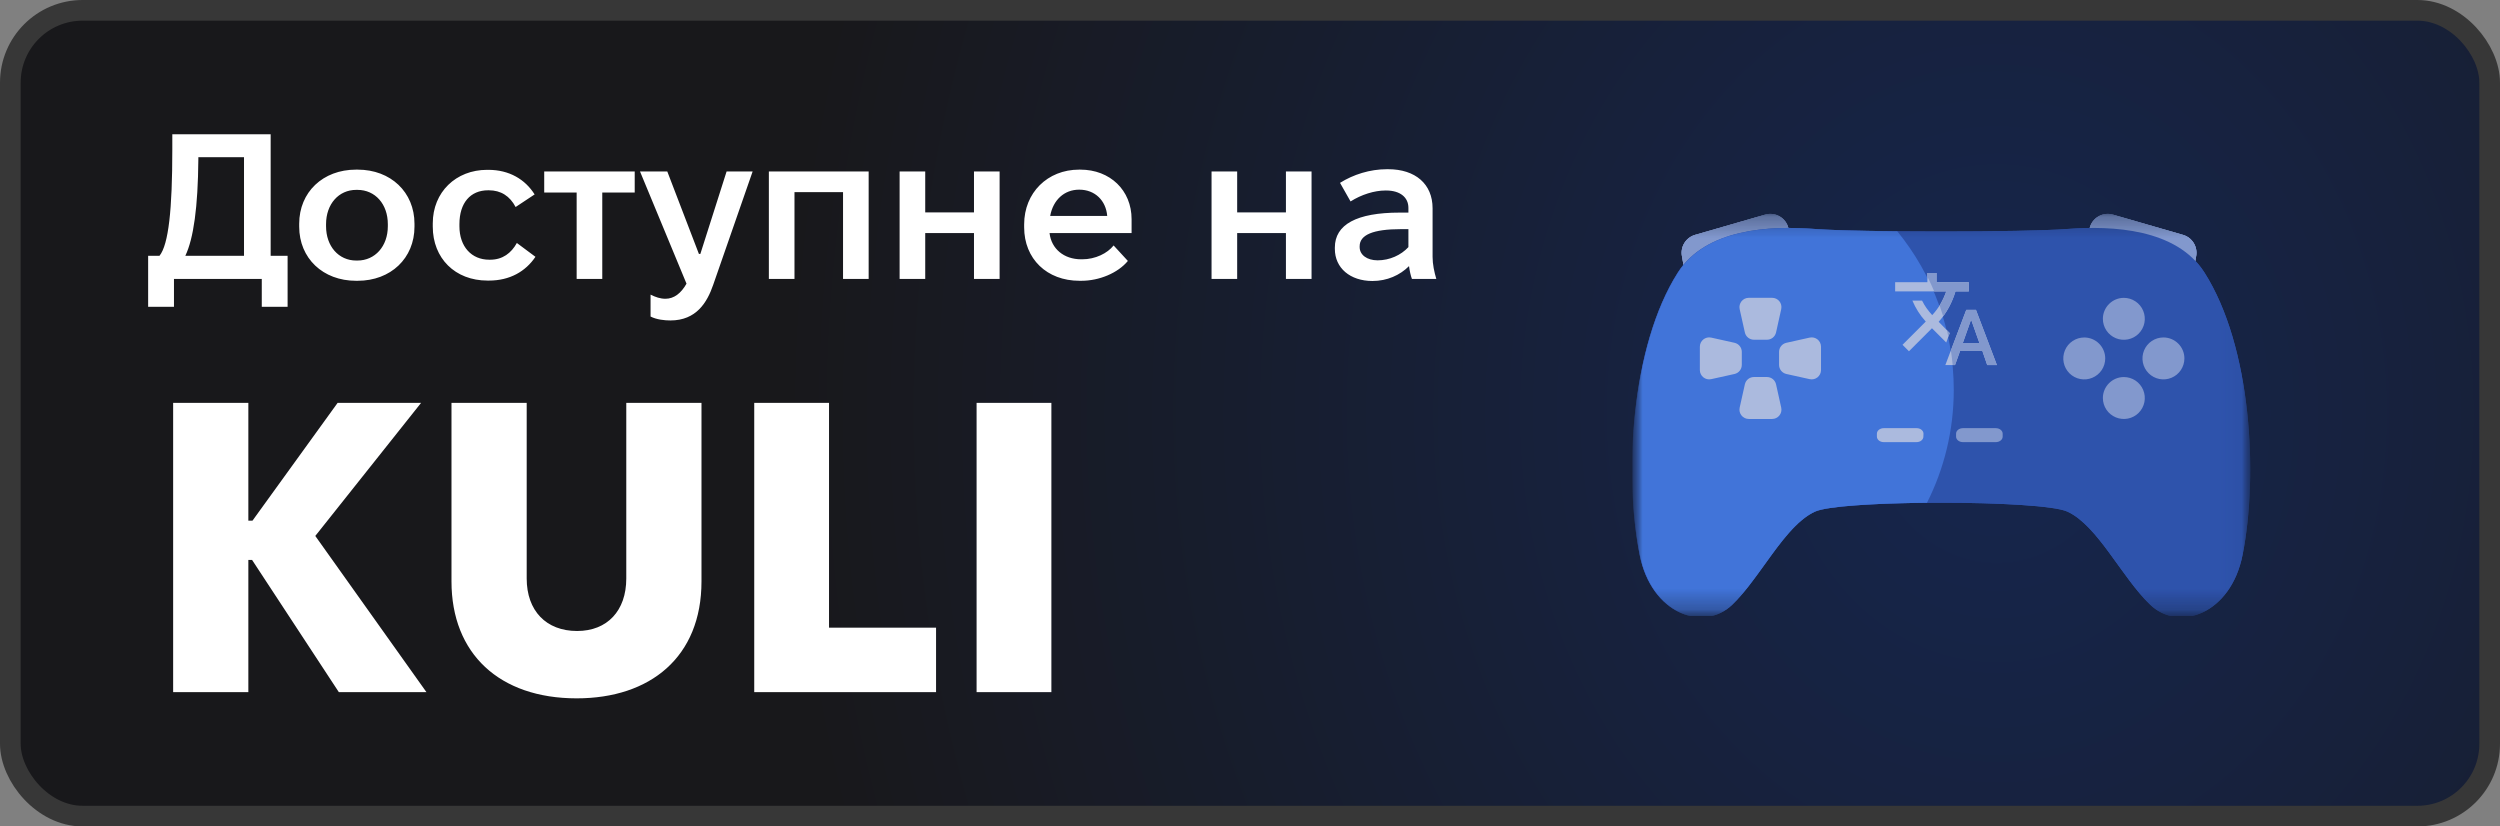 <svg width="121" height="40" viewBox="0 0 121 40" fill="none" xmlns="http://www.w3.org/2000/svg">
<rect x="0" y="0" width="121" height="40" fill="#808080" stroke="none"/>
<rect x="0.5" y="0.5" width="120" height="39" rx="3.5" fill="url(#paint0_radial_1136_240)"/>
<rect x="0.5" y="0.5" width="120" height="39" rx="3.5" stroke="#373737"/>
<path d="M7.17 14.85V12.38H7.72C8.16 11.83 8.34 10.14 8.34 7.23V6.5H13.1V12.38H13.92V14.85H12.67V13.5H8.42V14.85H7.17ZM11.81 12.38V7.61H9.6V7.72C9.58 10.03 9.37 11.54 8.97 12.38H11.81ZM17.231 13.59C15.631 13.59 14.481 12.5 14.481 10.97V10.83C14.481 9.3 15.631 8.21 17.231 8.21H17.311C18.911 8.21 20.061 9.3 20.061 10.83V10.97C20.061 12.5 18.911 13.59 17.311 13.59H17.231ZM17.241 12.61H17.301C18.151 12.61 18.771 11.92 18.771 10.95V10.85C18.771 9.88 18.161 9.19 17.301 9.19H17.241C16.391 9.19 15.781 9.88 15.781 10.85V10.95C15.781 11.92 16.391 12.61 17.241 12.61ZM23.596 13.58C22.026 13.58 20.946 12.5 20.946 10.97V10.81C20.946 9.3 22.066 8.22 23.576 8.22H23.636C24.646 8.22 25.416 8.68 25.876 9.41L24.956 10.02C24.676 9.49 24.246 9.21 23.656 9.21H23.626C22.766 9.21 22.236 9.82 22.236 10.85V10.95C22.236 11.94 22.826 12.57 23.676 12.57H23.726C24.326 12.57 24.746 12.25 25.016 11.76L25.916 12.43C25.436 13.14 24.676 13.58 23.666 13.58H23.596ZM27.91 13.5V9.32H26.34V8.3H30.72V9.32H29.15V13.5H27.91ZM32.447 15.51C32.167 15.51 31.777 15.47 31.487 15.32V14.26C31.727 14.38 31.957 14.46 32.207 14.46C32.627 14.46 32.967 14.19 33.227 13.73L30.977 8.3H32.297L33.827 12.29H33.897L35.167 8.3H36.427L34.517 13.79C34.227 14.63 33.707 15.51 32.447 15.51ZM37.213 13.5V8.3H42.043V13.5H40.803V9.3H38.453V13.5H37.213ZM43.541 13.5V8.3H44.781V10.28H47.141V8.3H48.381V13.5H47.141V11.28H44.781V13.5H43.541ZM52.249 13.59C50.669 13.59 49.569 12.53 49.569 11V10.86C49.569 9.33 50.699 8.21 52.229 8.21H52.289C53.729 8.21 54.769 9.21 54.769 10.61V11.28H50.799V11.29C50.889 12.04 51.489 12.55 52.329 12.55H52.379C53.019 12.55 53.599 12.26 53.899 11.88L54.589 12.63C54.099 13.22 53.199 13.59 52.339 13.59H52.249ZM50.829 10.45H53.589C53.529 9.71 52.999 9.18 52.239 9.18H52.229C51.509 9.18 50.969 9.68 50.829 10.45ZM58.639 13.5V8.3H59.879V10.28H62.239V8.3H63.479V13.5H62.239V11.28H59.879V13.5H58.639ZM66.427 13.6C65.347 13.6 64.607 12.97 64.607 12.05V11.98C64.607 10.87 65.657 10.29 67.747 10.29H68.167V10.06C68.167 9.56 67.777 9.22 67.087 9.22H67.057C66.517 9.22 65.887 9.42 65.367 9.75L64.857 8.85C65.497 8.45 66.297 8.19 67.127 8.19H67.187C68.507 8.19 69.337 8.91 69.337 10.08V12.43C69.337 12.79 69.417 13.16 69.517 13.5H68.337C68.277 13.34 68.227 13.11 68.197 12.88C67.757 13.32 67.137 13.6 66.427 13.6ZM66.677 12.6C67.257 12.6 67.807 12.35 68.167 11.96V11.09H67.817C66.447 11.09 65.807 11.37 65.807 11.92V11.96C65.807 12.33 66.157 12.6 66.677 12.6ZM8.38 33.5V19.5H12.02V25.2H12.22L16.34 19.5H20.38L15.26 25.94L20.64 33.5H16.4L12.2 27.1H12.02V33.5H8.38ZM27.912 33.8C24.172 33.8 21.852 31.64 21.852 28.14V19.5H25.492V28C25.492 29.56 26.432 30.54 27.932 30.54C29.392 30.54 30.312 29.56 30.312 28V19.5H33.952V28.14C33.952 31.8 31.472 33.8 27.912 33.8ZM36.505 33.5V19.5H40.125V30.38H45.305V33.5H36.505ZM47.267 33.5V19.5H50.887V33.5H47.267Z" fill="white"/>
<g clip-path="url(#clip0_1136_240)">
<mask id="mask0_1136_240" style="mask-type:luminance" maskUnits="userSpaceOnUse" x="79" y="10" width="30" height="20">
<path d="M109 10.182H79V29.818H109V10.182Z" fill="white"/>
</mask>
<g mask="url(#mask0_1136_240)">
<mask id="mask1_1136_240" style="mask-type:luminance" maskUnits="userSpaceOnUse" x="79" y="10" width="30" height="20">
<path d="M108.95 10.182H79V29.818H108.95V10.182Z" fill="white"/>
</mask>
<g mask="url(#mask1_1136_240)">
<path d="M81.405 12.393C81.324 11.938 81.599 11.496 82.042 11.368L85.433 10.389C85.925 10.246 86.437 10.543 86.559 11.041L86.932 12.566L81.616 13.582L81.405 12.393Z" fill="#8298CD"/>
<path d="M106.295 12.392C106.375 11.938 106.1 11.496 105.657 11.368L102.267 10.389C101.774 10.246 101.262 10.543 101.14 11.041L100.768 12.566L106.083 13.582L106.295 12.392Z" fill="#8298CD"/>
<path d="M81.405 12.392C81.324 11.938 81.599 11.496 82.042 11.368L85.433 10.388C85.925 10.246 86.437 10.543 86.559 11.041L86.932 12.566L81.616 13.582L81.405 12.392Z" fill="#8298CD"/>
<path d="M106.295 12.392C106.375 11.938 106.1 11.496 105.657 11.368L102.267 10.388C101.774 10.246 101.262 10.543 101.14 11.041L100.768 12.566L106.083 13.582L106.295 12.392Z" fill="#8298CD"/>
<path fill-rule="evenodd" clip-rule="evenodd" d="M100.062 24.762C98.81 24.187 89.089 24.187 87.838 24.762C86.363 25.438 85.213 27.946 83.829 29.271C82.444 30.597 79.928 29.723 79.357 26.852C78.591 22.989 78.931 16.766 81.206 13.19C82.559 11.063 85.669 10.917 87.816 11.081C89.962 11.246 97.938 11.246 100.086 11.081C102.235 10.917 105.34 11.063 106.695 13.19C108.971 16.766 109.309 22.989 108.542 26.852C107.972 29.729 105.46 30.597 104.073 29.271C102.686 27.946 101.536 25.441 100.062 24.762Z" fill="#2E53AC"/>
<path fill-rule="evenodd" clip-rule="evenodd" d="M93.097 20.99C93.097 20.955 93.088 20.92 93.072 20.887C93.055 20.855 93.031 20.826 93 20.801C92.969 20.776 92.933 20.756 92.892 20.743C92.852 20.729 92.809 20.723 92.766 20.723H91.173C91.085 20.723 91.001 20.751 90.939 20.801C90.877 20.851 90.842 20.919 90.842 20.99V21.132C90.842 21.203 90.877 21.27 90.939 21.321C91.001 21.371 91.085 21.399 91.173 21.399H92.761C92.849 21.399 92.933 21.371 92.995 21.321C93.057 21.27 93.092 21.203 93.092 21.132L93.097 20.99Z" fill="#8298CD"/>
<path fill-rule="evenodd" clip-rule="evenodd" d="M96.929 20.99C96.929 20.919 96.894 20.851 96.832 20.801C96.769 20.751 96.685 20.723 96.597 20.723H95.005C94.917 20.723 94.833 20.751 94.771 20.801C94.709 20.851 94.674 20.919 94.674 20.99V21.132C94.674 21.203 94.709 21.27 94.771 21.321C94.833 21.371 94.917 21.399 95.005 21.399H96.597C96.685 21.399 96.769 21.371 96.832 21.321C96.894 21.27 96.929 21.203 96.929 21.132V20.99Z" fill="#8298CD"/>
<path fill-rule="evenodd" clip-rule="evenodd" d="M102.794 14.416C102.995 14.416 103.191 14.476 103.358 14.588C103.525 14.699 103.655 14.857 103.731 15.043C103.808 15.228 103.828 15.432 103.789 15.629C103.75 15.826 103.653 16.007 103.511 16.149C103.37 16.291 103.189 16.387 102.992 16.426C102.795 16.465 102.591 16.445 102.406 16.369C102.22 16.292 102.062 16.162 101.95 15.995C101.839 15.828 101.779 15.632 101.779 15.431C101.779 15.162 101.886 14.904 102.077 14.714C102.267 14.523 102.525 14.416 102.794 14.416Z" fill="#8298CD"/>
<path fill-rule="evenodd" clip-rule="evenodd" d="M105.725 17.348C105.725 17.548 105.665 17.744 105.554 17.911C105.442 18.078 105.284 18.208 105.098 18.285C104.913 18.362 104.709 18.382 104.512 18.343C104.315 18.304 104.134 18.207 103.993 18.065C103.851 17.923 103.754 17.742 103.715 17.546C103.676 17.349 103.696 17.145 103.773 16.959C103.849 16.774 103.979 16.615 104.146 16.504C104.313 16.392 104.509 16.333 104.71 16.333C104.979 16.333 105.237 16.44 105.427 16.63C105.618 16.82 105.725 17.078 105.725 17.348Z" fill="#8298CD"/>
<path fill-rule="evenodd" clip-rule="evenodd" d="M102.794 18.249C102.995 18.249 103.191 18.309 103.358 18.42C103.525 18.532 103.655 18.69 103.731 18.876C103.808 19.061 103.828 19.265 103.789 19.462C103.75 19.659 103.653 19.84 103.511 19.982C103.37 20.123 103.189 20.22 102.992 20.259C102.795 20.298 102.591 20.278 102.406 20.201C102.22 20.125 102.062 19.995 101.95 19.828C101.839 19.661 101.779 19.465 101.779 19.264C101.779 18.995 101.886 18.737 102.077 18.547C102.267 18.356 102.525 18.249 102.794 18.249Z" fill="#8298CD"/>
<path fill-rule="evenodd" clip-rule="evenodd" d="M101.893 17.349C101.893 17.549 101.833 17.746 101.722 17.913C101.61 18.079 101.452 18.209 101.266 18.286C101.081 18.363 100.877 18.383 100.68 18.344C100.483 18.305 100.302 18.208 100.16 18.066C100.019 17.924 99.922 17.744 99.883 17.547C99.844 17.35 99.864 17.146 99.941 16.96C100.017 16.775 100.147 16.616 100.314 16.505C100.481 16.394 100.677 16.334 100.878 16.334C101.147 16.334 101.405 16.441 101.595 16.631C101.786 16.822 101.893 17.08 101.893 17.349Z" fill="#8298CD"/>
<path d="M84.2 14.963C84.138 14.681 84.352 14.414 84.641 14.414H85.771C86.06 14.414 86.274 14.681 86.211 14.963L85.961 16.09C85.915 16.296 85.732 16.443 85.521 16.443H84.891C84.68 16.443 84.497 16.296 84.451 16.09L84.2 14.963Z" fill="#8298CD"/>
<path d="M87.588 16.34C87.87 16.278 88.137 16.492 88.137 16.78V17.911C88.137 18.199 87.87 18.414 87.588 18.351L86.461 18.101C86.254 18.055 86.107 17.872 86.107 17.66V17.031C86.107 16.82 86.254 16.637 86.461 16.591L87.588 16.34Z" fill="#8298CD"/>
<path d="M84.2 19.729C84.138 20.011 84.352 20.278 84.641 20.278H85.771C86.06 20.278 86.274 20.011 86.211 19.729L85.961 18.602C85.915 18.395 85.732 18.248 85.521 18.248H84.891C84.68 18.248 84.497 18.395 84.451 18.602L84.2 19.729Z" fill="#8298CD"/>
<path d="M82.822 16.34C82.541 16.278 82.273 16.492 82.273 16.78V17.911C82.273 18.199 82.541 18.414 82.822 18.351L83.95 18.101C84.156 18.055 84.303 17.872 84.303 17.66V17.031C84.303 16.82 84.156 16.637 83.95 16.591L82.822 16.34Z" fill="#8298CD"/>
<path d="M81.405 12.392C81.324 11.938 81.599 11.496 82.042 11.368L85.433 10.388C85.925 10.246 86.437 10.543 86.559 11.041L86.932 12.566L81.616 13.582L81.405 12.392Z" fill="#8298CD"/>
<path d="M106.295 12.392C106.375 11.938 106.1 11.496 105.657 11.368L102.267 10.388C101.774 10.246 101.262 10.543 101.14 11.041L100.768 12.566L106.083 13.582L106.295 12.392Z" fill="#8298CD"/>
<path fill-rule="evenodd" clip-rule="evenodd" d="M100.062 24.762C98.81 24.187 89.089 24.187 87.838 24.762C86.363 25.438 85.213 27.946 83.829 29.271C82.444 30.597 79.928 29.723 79.357 26.852C78.591 22.989 78.931 16.766 81.206 13.19C82.559 11.063 85.669 10.917 87.816 11.081C89.962 11.246 97.938 11.246 100.086 11.081C102.235 10.917 105.34 11.063 106.695 13.19C108.971 16.766 109.309 22.989 108.542 26.852C107.972 29.729 105.46 30.597 104.073 29.271C102.686 27.946 101.536 25.441 100.062 24.762Z" fill="#2E53AC"/>
<path d="M91.829 11.195C90.105 11.178 88.594 11.14 87.827 11.082C85.68 10.917 82.571 11.064 81.218 13.19C78.943 16.766 78.603 22.99 79.369 26.852C79.94 29.723 82.456 30.598 83.841 29.272C84.391 28.744 84.905 28.03 85.417 27.318C86.191 26.241 86.962 25.169 87.85 24.762C88.422 24.499 90.769 24.356 93.266 24.334C94.095 22.692 94.562 20.835 94.562 18.869C94.562 15.958 93.537 13.287 91.829 11.195Z" fill="#4174D9"/>
<path fill-rule="evenodd" clip-rule="evenodd" d="M93.097 20.99C93.097 20.955 93.088 20.92 93.072 20.887C93.055 20.855 93.031 20.826 93 20.801C92.969 20.776 92.933 20.756 92.892 20.743C92.852 20.729 92.809 20.723 92.766 20.723H91.173C91.085 20.723 91.001 20.751 90.939 20.801C90.877 20.851 90.842 20.919 90.842 20.99V21.132C90.842 21.203 90.877 21.27 90.939 21.321C91.001 21.371 91.085 21.399 91.173 21.399H92.761C92.849 21.399 92.933 21.371 92.995 21.321C93.057 21.27 93.092 21.203 93.092 21.132L93.097 20.99Z" fill="#ABBADE"/>
<path fill-rule="evenodd" clip-rule="evenodd" d="M96.929 20.99C96.929 20.919 96.894 20.851 96.832 20.801C96.769 20.751 96.685 20.723 96.597 20.723H95.005C94.917 20.723 94.833 20.751 94.771 20.801C94.709 20.851 94.674 20.919 94.674 20.99V21.132C94.674 21.203 94.709 21.271 94.771 21.321C94.833 21.371 94.917 21.399 95.005 21.399H96.597C96.685 21.399 96.769 21.371 96.832 21.321C96.894 21.271 96.929 21.203 96.929 21.132V20.99Z" fill="#8298CD"/>
<path fill-rule="evenodd" clip-rule="evenodd" d="M102.794 14.416C102.995 14.416 103.191 14.476 103.358 14.588C103.525 14.699 103.655 14.857 103.731 15.043C103.808 15.228 103.828 15.432 103.789 15.629C103.75 15.826 103.653 16.007 103.511 16.149C103.37 16.291 103.189 16.387 102.992 16.426C102.795 16.465 102.591 16.445 102.406 16.369C102.22 16.292 102.062 16.162 101.95 15.995C101.839 15.828 101.779 15.632 101.779 15.431C101.779 15.162 101.886 14.904 102.077 14.714C102.267 14.523 102.525 14.416 102.794 14.416Z" fill="#8298CD"/>
<path fill-rule="evenodd" clip-rule="evenodd" d="M105.725 17.348C105.725 17.548 105.665 17.744 105.554 17.911C105.442 18.078 105.284 18.208 105.098 18.285C104.913 18.362 104.709 18.382 104.512 18.343C104.315 18.304 104.134 18.207 103.993 18.065C103.851 17.923 103.754 17.742 103.715 17.546C103.676 17.349 103.696 17.145 103.773 16.959C103.849 16.774 103.979 16.615 104.146 16.504C104.313 16.392 104.509 16.333 104.71 16.333C104.979 16.333 105.237 16.44 105.427 16.63C105.618 16.82 105.725 17.078 105.725 17.348Z" fill="#8298CD"/>
<path fill-rule="evenodd" clip-rule="evenodd" d="M102.794 18.249C102.995 18.249 103.191 18.309 103.358 18.42C103.525 18.532 103.655 18.69 103.731 18.876C103.808 19.061 103.828 19.265 103.789 19.462C103.75 19.659 103.653 19.84 103.511 19.982C103.37 20.123 103.189 20.22 102.992 20.259C102.795 20.298 102.591 20.278 102.406 20.201C102.22 20.125 102.062 19.995 101.95 19.828C101.839 19.661 101.779 19.465 101.779 19.264C101.779 18.995 101.886 18.737 102.077 18.547C102.267 18.356 102.525 18.249 102.794 18.249Z" fill="#8298CD"/>
<path fill-rule="evenodd" clip-rule="evenodd" d="M101.893 17.349C101.893 17.549 101.833 17.746 101.722 17.913C101.61 18.079 101.452 18.209 101.266 18.286C101.081 18.363 100.877 18.383 100.68 18.344C100.483 18.305 100.302 18.208 100.16 18.066C100.019 17.924 99.922 17.744 99.883 17.547C99.844 17.35 99.864 17.146 99.941 16.96C100.017 16.775 100.147 16.616 100.314 16.505C100.481 16.394 100.677 16.334 100.878 16.334C101.147 16.334 101.405 16.441 101.595 16.631C101.786 16.822 101.893 17.08 101.893 17.349Z" fill="#8298CD"/>
<path d="M84.2 14.963C84.138 14.681 84.352 14.414 84.641 14.414H85.771C86.06 14.414 86.274 14.681 86.211 14.963L85.961 16.09C85.915 16.296 85.732 16.443 85.521 16.443H84.891C84.68 16.443 84.497 16.296 84.451 16.09L84.2 14.963Z" fill="#ABBADE"/>
<path d="M87.588 16.34C87.87 16.278 88.137 16.492 88.137 16.78V17.911C88.137 18.199 87.87 18.414 87.588 18.351L86.461 18.101C86.254 18.055 86.107 17.872 86.107 17.66V17.031C86.107 16.82 86.254 16.637 86.461 16.591L87.588 16.34Z" fill="#ABBADE"/>
<path d="M84.2 19.729C84.138 20.011 84.352 20.278 84.641 20.278H85.771C86.06 20.278 86.274 20.011 86.211 19.729L85.961 18.602C85.915 18.395 85.732 18.248 85.521 18.248H84.891C84.68 18.248 84.497 18.395 84.451 18.602L84.2 19.729Z" fill="#ABBADE"/>
<path d="M82.822 16.34C82.541 16.278 82.273 16.492 82.273 16.78V17.911C82.273 18.199 82.541 18.414 82.822 18.351L83.95 18.101C84.156 18.055 84.303 17.872 84.303 17.66V17.031C84.303 16.82 84.156 16.637 83.95 16.591L82.822 16.34Z" fill="#ABBADE"/>
<path d="M94.154 17.67L95.168 14.996H95.636L96.65 17.67H96.182L95.948 16.99H94.867L94.622 17.67H94.154ZM95.001 16.6H95.803L95.413 15.497H95.391L95.001 16.6ZM92.393 17.002L92.081 16.689L93.207 15.564C93.065 15.408 92.942 15.246 92.836 15.079C92.73 14.912 92.638 14.736 92.56 14.55H93.028C93.095 14.684 93.167 14.805 93.243 14.912C93.319 15.02 93.411 15.133 93.519 15.252C93.682 15.074 93.817 14.891 93.925 14.703C94.033 14.516 94.124 14.316 94.198 14.104H91.725V13.659H93.285V13.213H93.73V13.659H95.29V14.104H94.644C94.566 14.368 94.46 14.624 94.326 14.873C94.193 15.122 94.027 15.356 93.831 15.575L94.365 16.121L94.198 16.578L93.507 15.887L92.393 17.002Z" fill="#ABBADE"/>
<path fill-rule="evenodd" clip-rule="evenodd" d="M93.615 14.104C93.513 13.861 93.403 13.622 93.285 13.387V13.213H93.731V13.659H95.291V14.104H94.645C94.567 14.368 94.461 14.624 94.327 14.873C94.246 15.024 94.153 15.17 94.049 15.31C93.996 15.133 93.939 14.958 93.877 14.784C93.894 14.757 93.91 14.73 93.926 14.703C94.034 14.516 94.125 14.316 94.199 14.104H93.615ZM94.509 17.67C94.487 17.433 94.458 17.197 94.422 16.964L95.168 14.996H95.636L96.65 17.67H96.182L95.948 16.99H94.867L94.622 17.67H94.509ZM94.301 16.298C94.279 16.193 94.255 16.087 94.23 15.983L94.366 16.121L94.301 16.298ZM95.803 16.6H95.001L95.391 15.497H95.413L95.803 16.6Z" fill="#8298CD"/>
</g>
</g>
</g>
<defs>
<radialGradient id="paint0_radial_1136_240" cx="0" cy="0" r="1" gradientUnits="userSpaceOnUse" gradientTransform="translate(96.5 20) rotate(-180) scale(58.5 66.82)">
<stop stop-color="#16264E"/>
<stop offset="1" stop-color="#18181B"/>
</radialGradient>
<clipPath id="clip0_1136_240">
<rect width="30" height="19.636" fill="white" transform="translate(79 10.182)"/>
</clipPath>
</defs>
</svg>

